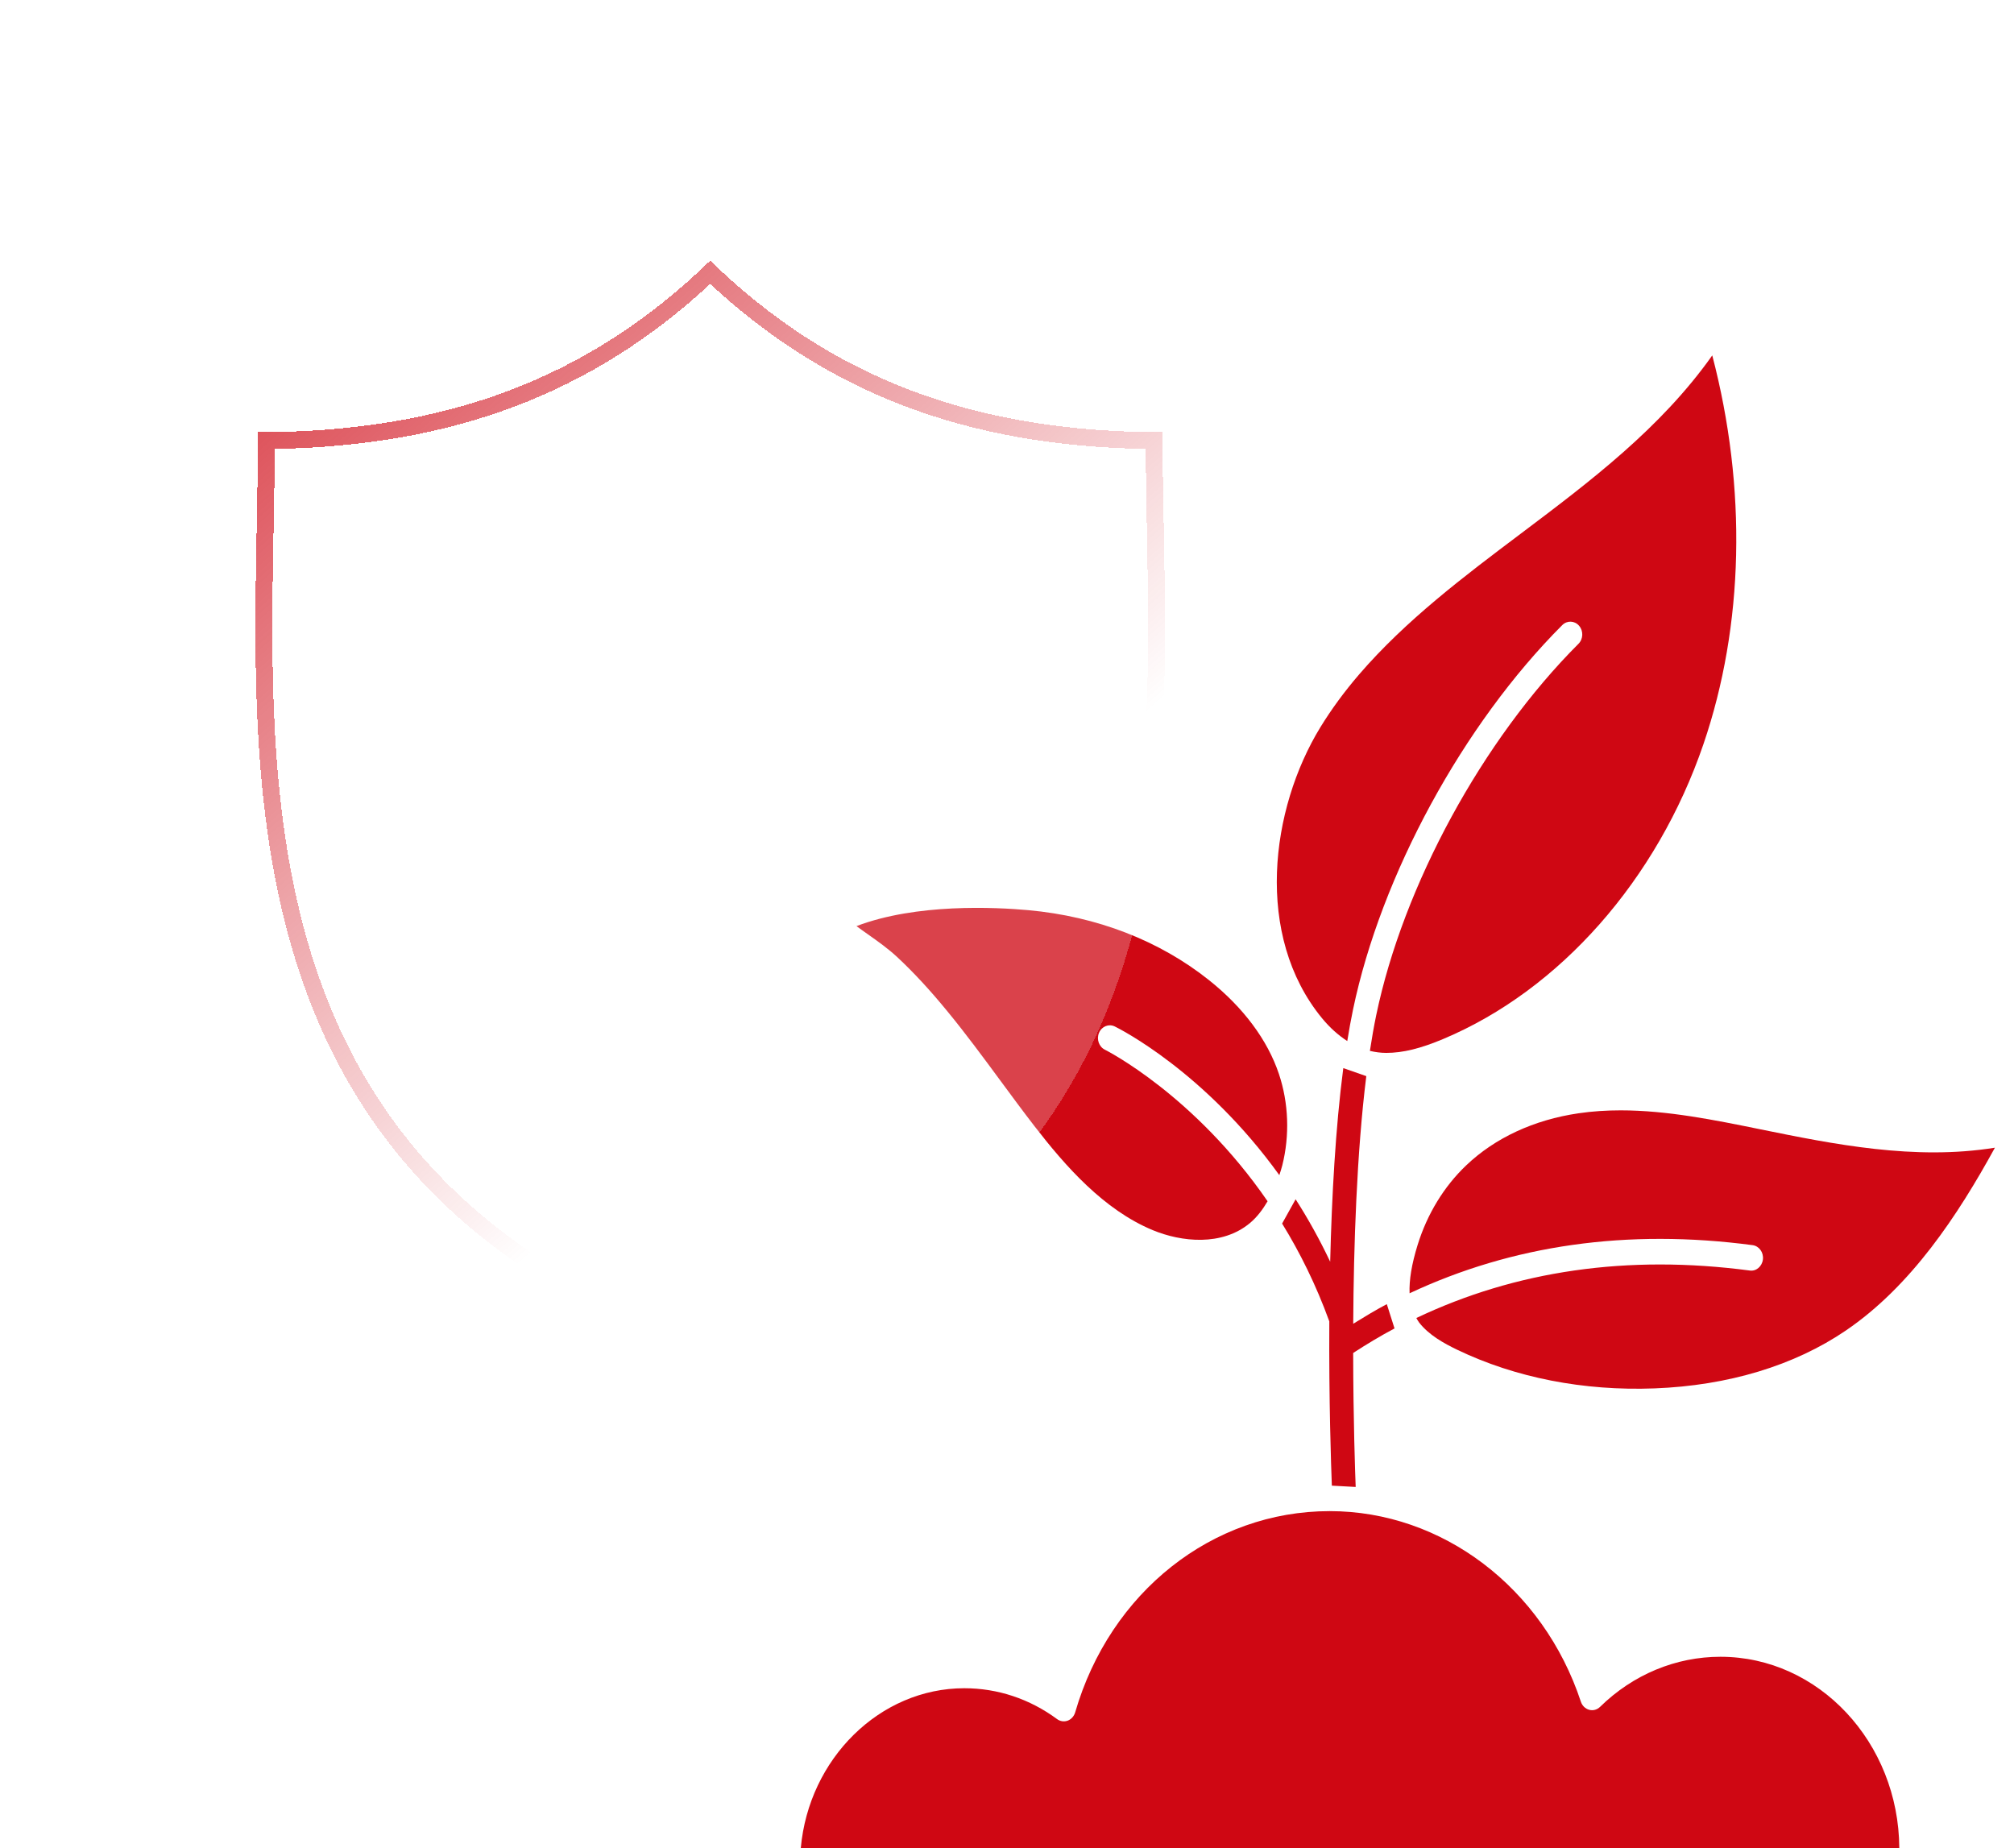 <svg width="85" height="78" viewBox="0 0 85 78" fill="none" xmlns="http://www.w3.org/2000/svg">
<path d="M37.877 40.404C38.555 41.036 39.247 41.783 39.99 42.69C40.764 43.632 41.498 44.628 42.208 45.591C42.691 46.246 43.173 46.901 43.669 47.542C44.971 49.224 46.581 51.058 48.648 51.918C49.86 52.421 51.575 52.606 52.758 51.616C53.067 51.356 53.3 51.034 53.498 50.7C50.405 46.207 46.681 44.328 46.633 44.304C46.381 44.181 46.269 43.861 46.384 43.59C46.498 43.319 46.796 43.199 47.048 43.322C47.253 43.422 50.854 45.236 53.994 49.598C54.039 49.457 54.086 49.313 54.118 49.186C54.437 47.919 54.386 46.548 53.976 45.326C53.495 43.891 52.475 42.522 51.028 41.369C48.934 39.7 46.297 38.678 43.4 38.414C41.991 38.287 38.671 38.124 36.147 39.087C36.301 39.202 36.462 39.315 36.626 39.431C37.047 39.728 37.483 40.036 37.877 40.404Z" fill="#CF0713"/>
<path d="M56.861 43.938C56.935 43.478 57.015 43.035 57.103 42.614C58.285 36.938 61.752 30.566 65.935 26.382C66.138 26.18 66.455 26.191 66.644 26.41C66.834 26.628 66.822 26.97 66.619 27.172C62.572 31.218 59.222 37.372 58.082 42.85C57.984 43.322 57.896 43.827 57.816 44.353C58.036 44.404 58.262 44.438 58.508 44.438C59.21 44.438 59.956 44.253 60.916 43.849C65.834 41.781 69.938 37.13 71.893 31.408C73.607 26.389 73.732 20.602 72.265 15C70.09 18.076 67.095 20.331 64.191 22.518C61.803 24.315 59.335 26.173 57.364 28.462C56.746 29.179 56.198 29.926 55.733 30.682C53.603 34.154 52.939 39.489 55.791 42.969C56.126 43.378 56.488 43.697 56.861 43.938Z" fill="#CF0713"/>
<path d="M74.29 47.662C72.351 47.267 70.361 46.863 68.4 46.863C67.804 46.863 67.21 46.9 66.621 46.987C64.739 47.263 63.1 48.023 61.881 49.184C60.944 50.076 60.235 51.237 59.831 52.54C59.578 53.356 59.468 54.029 59.491 54.584C63.823 52.551 68.67 51.85 73.966 52.552C74.241 52.588 74.437 52.857 74.403 53.153C74.37 53.449 74.118 53.666 73.845 53.623C68.684 52.942 63.972 53.631 59.776 55.628C59.813 55.691 59.846 55.756 59.891 55.815C60.303 56.345 60.934 56.694 61.498 56.966C63.953 58.147 66.834 58.712 69.829 58.598C72.934 58.48 75.725 57.637 77.899 56.158C80.658 54.283 82.63 51.294 84.195 48.439C80.806 48.987 77.364 48.288 74.29 47.662Z" fill="#CF0713"/>
<path d="M72.61 69.925C70.725 69.925 68.921 70.676 67.53 72.039C67.406 72.16 67.236 72.209 67.071 72.163C66.908 72.119 66.776 71.991 66.72 71.821C65.129 67.01 60.867 63.778 56.119 63.778C51.168 63.778 46.851 67.192 45.377 72.272C45.329 72.435 45.212 72.565 45.062 72.621C44.913 72.676 44.746 72.653 44.614 72.556C43.46 71.703 42.106 71.253 40.699 71.253C37.127 71.253 34.133 74.232 33.797 78H80.159C80.135 73.543 76.758 69.925 72.61 69.925Z" fill="#CF0713"/>
<path d="M58.53 55.042C58.049 55.295 57.58 55.582 57.112 55.87C57.131 52.568 57.26 48.661 57.664 45.419L56.693 45.08C56.364 47.607 56.206 50.518 56.14 53.252C55.687 52.296 55.196 51.418 54.681 50.616L54.111 51.641C54.855 52.848 55.54 54.22 56.103 55.77C56.083 59.119 56.177 61.853 56.21 62.703L57.216 62.758C57.193 62.179 57.115 59.967 57.11 57.103C57.681 56.732 58.261 56.383 58.855 56.067L58.53 55.042Z" fill="#CF0713"/>
<g filter="url(#filter0_bd_10_4162)">
<path d="M49.064 11.241C41.156 11.241 35.098 8.982 29.974 4C24.852 8.982 18.794 11.241 10.886 11.241C10.886 24.214 8.202 42.798 29.974 50.345C51.748 42.798 49.064 24.214 49.064 11.241Z" fill="white" fill-opacity="0.24" shape-rendering="crispEdges"/>
</g>
<g filter="url(#filter1_bd_10_4162)">
<path fill-rule="evenodd" clip-rule="evenodd" d="M29.974 4C24.852 8.982 18.794 11.241 10.886 11.241C10.886 12.488 10.861 13.786 10.836 15.121C10.596 27.683 10.294 43.523 29.974 50.345C49.657 43.523 49.354 27.683 49.114 15.121C49.089 13.786 49.064 12.488 49.064 11.241C41.156 11.241 35.098 8.982 29.974 4ZM48.353 11.948C40.877 11.819 34.985 9.635 29.974 4.984C24.964 9.635 19.073 11.819 11.597 11.948C11.59 13.001 11.57 14.081 11.549 15.182C11.443 20.789 11.327 26.921 12.951 32.633C14.925 39.574 19.48 45.883 29.974 49.59C40.47 45.883 45.025 39.574 46.999 32.633C48.623 26.921 48.507 20.789 48.401 15.181C48.381 14.081 48.36 13.001 48.353 11.948Z" fill="url(#paint0_linear_10_4162)" fill-opacity="0.8" shape-rendering="crispEdges"/>
</g>
<defs>
<filter id="filter0_bd_10_4162" x="0.581" y="-0.7" width="58.789" height="68.245" filterUnits="userSpaceOnUse" color-interpolation-filters="sRGB">
<feFlood flood-opacity="0" result="BackgroundImageFix"/>
<feGaussianBlur in="BackgroundImageFix" stdDeviation="2.35"/>
<feComposite in2="SourceAlpha" operator="in" result="effect1_backgroundBlur_10_4162"/>
<feColorMatrix in="SourceAlpha" type="matrix" values="0 0 0 0 0 0 0 0 0 0 0 0 0 0 0 0 0 0 127 0" result="hardAlpha"/>
<feOffset dy="7"/>
<feGaussianBlur stdDeviation="5.1"/>
<feComposite in2="hardAlpha" operator="out"/>
<feColorMatrix type="matrix" values="0 0 0 0 0.714 0 0 0 0 0.719 0 0 0 0 0.742 0 0 0 1 0"/>
<feBlend mode="normal" in2="effect1_backgroundBlur_10_4162" result="effect2_dropShadow_10_4162"/>
<feBlend mode="normal" in="SourceGraphic" in2="effect2_dropShadow_10_4162" result="shape"/>
</filter>
<filter id="filter1_bd_10_4162" x="0.581" y="-0.7" width="58.789" height="68.245" filterUnits="userSpaceOnUse" color-interpolation-filters="sRGB">
<feFlood flood-opacity="0" result="BackgroundImageFix"/>
<feGaussianBlur in="BackgroundImageFix" stdDeviation="2.35"/>
<feComposite in2="SourceAlpha" operator="in" result="effect1_backgroundBlur_10_4162"/>
<feColorMatrix in="SourceAlpha" type="matrix" values="0 0 0 0 0 0 0 0 0 0 0 0 0 0 0 0 0 0 127 0" result="hardAlpha"/>
<feOffset dy="7"/>
<feGaussianBlur stdDeviation="5.1"/>
<feComposite in2="hardAlpha" operator="out"/>
<feColorMatrix type="matrix" values="0 0 0 0 0.714 0 0 0 0 0.719 0 0 0 0 0.742 0 0 0 1 0"/>
<feBlend mode="normal" in2="effect1_backgroundBlur_10_4162" result="effect2_dropShadow_10_4162"/>
<feBlend mode="normal" in="SourceGraphic" in2="effect2_dropShadow_10_4162" result="shape"/>
</filter>
<linearGradient id="paint0_linear_10_4162" x1="9.945" y1="4.866" x2="49.099" y2="49.414" gradientUnits="userSpaceOnUse">
<stop stop-color="#CF0713"/>
<stop offset="0.659" stop-color="#CF0713" stop-opacity="0"/>
</linearGradient>
</defs>
</svg>
